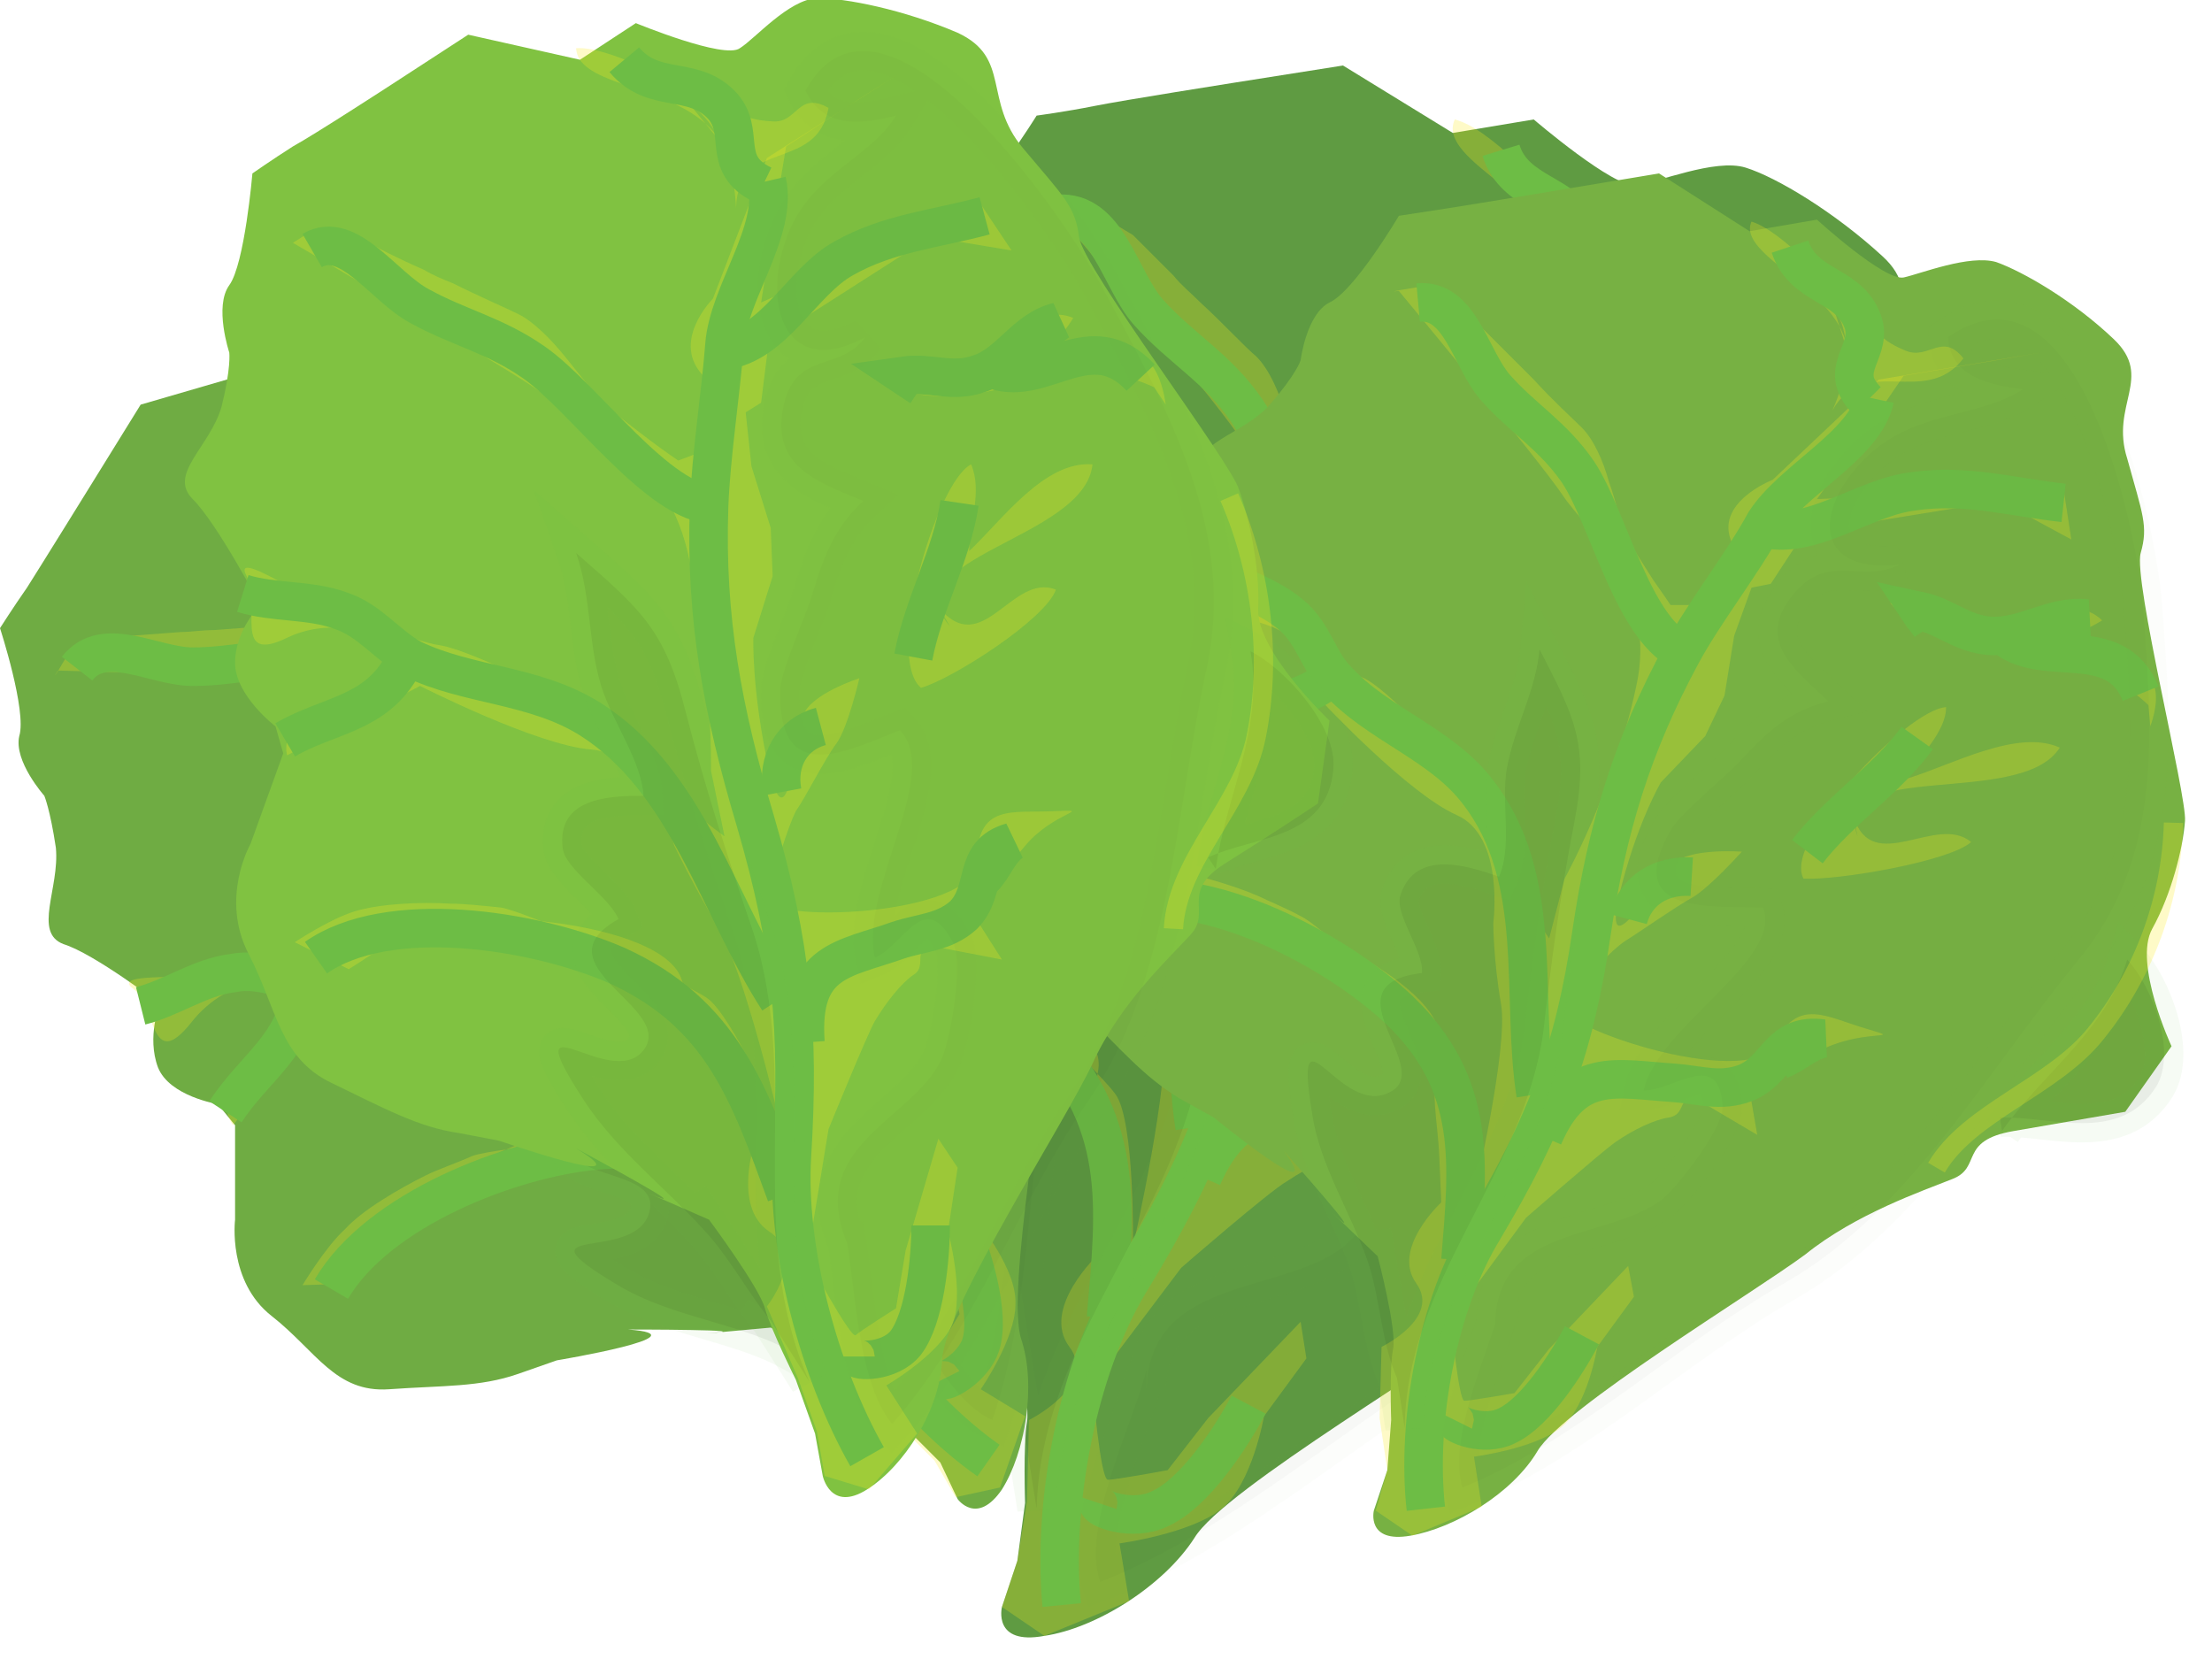 <svg xmlns="http://www.w3.org/2000/svg" version="1.0" viewBox="0 0 114.8 86.1"><switch><g><path fill="#5F9B42" d="M52 83.4s-.5 2 2.2 1.5c2.7-.4 6.2-2.6 7.8-5.1 1.5-2.5 13.3-9.4 16.4-11.9 3.1-2.4 7.2-3.9 9-4.5 1.8-.7.4-2.4 3.8-2.9 3.4-.6 6.8-1.1 6.8-1.1l2.9-3.9s-2.4-5-1.2-7.1c1.2-2.1 1.9-4.9 2.1-6.4.1-1.5-3.2-14.4-2.6-16 .5-1.6.2-2.3-.8-5.6s1.7-4.9-.7-7.1c-2.5-2.3-5.5-4.1-7.1-4.6-1.6-.5-4.6.8-5.7.9-1.1.2-5.3-3.4-5.3-3.4l-4.2.7-5.7-3.5-5.7.9s-5.7.9-7.2 1.2c-1.5.3-3 .5-3 .5s-2.8 4.5-4.2 5.2c-1.4.7-1.8 3.4-1.8 3.4s-.3.8-1.9 2.6-4.9 2.3-4.1 4.1c.8 1.8 1.1 6.7 1.1 6.7s-2.1.7-3 2.4c-.9 1.7.7 4.1.7 4.1l-.3 1.6-4.3 3.8s-3.2 2.1-3 5.5c.2 3.4-1 5.9 1.4 8.2 2.3 2.3 3.8 4 5.9 5.1l2.1 1.2s7.2 5.7 4.2 2c0 0 5.7 6.3 3 3.7l2.8 2.6s1.1 4.4.9 5.6c-.2 1.2-.1 4.2-.1 4.2l-.4 3-.8 2.4z"/><path fill="#FCED20" d="M58.6 83.1l-.5-3s3.7-.5 5.3-1.8c1.6-1.3 2.2-4.8 2.2-4.8l2.2-3-.3-1.9-4.8 5-2.1 2.7s-2.7.5-3.1.5c-.4 0-.8-4.9-.8-4.9l4.6-6.1s4.6-4 5.5-4.5c1.2-.8 2.5-1.4 3.4-1.5.7-.1.8-.6 1-.9.2-.3.6-.3 1.9.4l2.6 1.5-.4-2.7s1.6-2.1 3.1-2.3c1.5-.3-1 .9 1.5-.3s5-.4 2.5-1.2c-2.5-.7-4.2-1.9-5.7.9S62.4 54 63.8 52.7c1.3-1.3 3-3.1 3.9-3.6.9-.5 3-2 4.1-2.6 1.1-.6 3.1-2.8 3.1-2.8s-3.2-.2-4.2.7c-1 .9-4.4 6.5-3.4 2.1 1-4.4 2.6-6.9 2.6-6.9l2.7-2.7 1.2-2.5.6-3.5 1.1-2.9 1.1-.2 2-3 3.2-.5 8.7-1.4 4.3 2.3-.5-3-15.1.6 3.8-5.2 1.6-2.2 5.7-.9 2.7-.4-10 1.6-6.4 6s-3.7 1.4-2.5 3.8c1.2 2.5-1.6 3.7-1.6 3.7h-2.1s-.5-.7-1-1.5c-.6-.9-1.3-1.9-1.6-2.7-.3-.7-.6-2-1-3.3-.4-1.3-.9-2.5-1.6-3.2-.6-.5-1.7-1.7-2.9-2.8-.5-.5-1-.9-1.4-1.4l-2.1-2.1-3.5-2.1s-2.3.4-1.1.2c0 0 8.6 10.1 10 12.2C65.6 24.6 70 28 68.7 34c-1.4 6-4.4 11.4-4.4 11.4l-1 3.6s-1-1.4-1.7-3.2c-.7-1.8-1.3-5.5-3.1-6.7-.9-.6-2.2-1.9-3.5-3.1-1.2-1-2.3-2-3-2.2-.9-.4-2.1-1.5-3.3-2.5-.5-.4-1.1-.9-1.6-1.3-1.8-1.2-4.7-5.4-4.5-3.7.1 1.7-3.2 4.2.7 4 3.9-.3 6.7 2.7 4.9 3.4-.9.3-1.9.8-2.9 1.1-1 .3-2 .5-2.9.2-1.8-.5-2.1 1.1-2.1 1.1l9.4-.8s5.2 5.4 8.1 6.7c2.9 1.3 2.2 6.5 2.2 6.5s0 2.2.4 4.8c.4 2.6-1.6 11.4-1.6 11.4s.1-6.5-.9-7.9c-1-1.4-8.1-8.1-9.5-8.8-1-.5-2-1-2.7-1.2-1.7-.7-4.1-1.4-5.7-1.5-1.6-.1-4.2.3-4.2.3l2.4 2.5s.8-.1 4.2-.7c3.4-.6 15.2 4.6 14.6 8.1-.6 3.5-.1 4.2 0 6.9v2.7s-3 2.8-1.5 4.8-2.1 3.8-2.1 3.8l-.1 4.2-.5 3.1-.8 2.4 2.2 1.5 4.4-1.8z" opacity=".25"/><path fill="#FCED20" d="M99.5 35.1C95.1 30.8 88 33.7 83.7 29c2.3-.7 4.4 1 6.8 1.1 2.2.1 4.6-1.7 6.2-.2-1.2.7-2.6 1.2-4 1.5 1.7 1.6 9-.8 7 4.8m-18 6.8c-1.6-4.7 10-1.7 12.4-5.3-2.6-1.2-6.6 1-9.3 1.9.7-1.4 2.3-2.7 2.4-4.3-2.4.2-10.1 7.9-8.8 10.3 2.1.1 9-1 10.3-2.3-2.1-1.8-6.1 2.1-7.1-1.5" opacity=".25"/><path fill="none" stroke="#6DBD45" stroke-width="2" d="M55.1 83.3c-.5-5.2.8-12.2 3.5-16.7 3.8-6.2 5.5-10.6 6.7-17.7 1-6.2 2.5-11.2 5.6-16.8 1.5-2.6 3.6-5.4 5.2-7.8 1.6-2.6 6.1-4.7 6.7-7.4"/><path fill="#FCED20" d="M81.3 14.1c-.4-3.8-6.8-5.7-5.8-7.9 1.9.5 4.4 3.5 6.1 4.9 1.6 1.4 1.3 2 3.3 2.8 1.4.6 2.2-1.1 3.5.4-2.3 3-6-.4-8 3.2.9-2.1 1.4-4.3.1-6.4" opacity=".25"/><path fill="none" stroke="#6DBD45" stroke-width="2" d="M57.4 68.4c.5-5.8 1.1-10.4-3.7-15-3.8-3.6-11.6-7.5-17-6.4M57 78c-.1.3 1.8 1 3.2.3 1.8-.8 3.7-3.7 4.6-5.4m-2.4-11.8c1.9-4.3 4.4-3.4 8-3.3 1.6.1 2.8.6 4.4 0 2.1-.8 2-3 4.7-2.7-1 .2-1.7.9-2.6 1.3M67.7 48c.5-1.7 2-2.7 3.9-2.5m7.1-1.6c1.9-2.5 4.9-4.4 6.7-6.8m.9-6.7c-.2-.3-.4-.6-.7-.9 1.6.3 2.6 1.3 4.4 1.4 2.1.1 3.8-1.3 5.8-1.1-1.6.3-3.4.5-5 1.2 2.4 1.8 6.7-.4 8.2 3.4m-4.6-11.5c-3.2-.3-6-1.1-9.2-.7-3 .4-6.3 3-9.3 2.2m-4.6 7.7c-3.2-1.2-4.7-8-6.6-10.8-1.5-2.2-3.4-3.2-5.1-5.1-1.5-1.7-2.1-5.3-4.7-5.1M62 58.5c-.9-5.9.6-12.9-3.4-18.1-2.3-2.9-6.1-4.1-8.6-6.6-1.1-1.2-1.4-2.8-2.8-3.9-1.5-1.3-3.6-1.8-5.2-2.8m40.5-10.2c-2-2 .6-3-.3-4.9-.9-2-3.6-1.9-4.3-4.2M40.6 35.3c3.2-.4 5.9.5 8.7-1.4"/><path fill="#090A07" stroke="#6DBD45" stroke-width="2" d="M53.8 76.1c-1.3-2.2-1.2-5.2-2.1-7.6-1.1-2.9-2.9-5.7-3.4-8.9-1.2-7 1.7.2 4.7-1.3 2.9-1.4-3.9-6.4 2-7.1.1-1.4-1.7-3.6-1.3-4.8 1-2.7 4-1.7 6-1.1.8-1.8.1-4.3.5-6.4.4-2.5 1.8-4.7 2.1-7.2 2.2 4.1 3 5.6 2.1 10.3-.8 4.1-1.4 8.3-2 12.5-1.2 8.6-8.4 15-8.6 23.8-.6-3.9-1.3-7.9-1.9-11.8" opacity=".06"/><path fill="#090A07" stroke="#6DBD45" stroke-width="2" d="M59.5 72.2c.1-5.9 6.8-5 10.1-7.4 1-.7 3.9-4.4 3.8-5.6-.2-3.5-2.9-.9-4.9-.9.9-3.8 8.6-7.9 7.4-11-3.3-.1-8.6.5-5.7-4.6.6-1.1 3.5-3.3 4.4-4.2 1.6-1.7 3-2.9 5.3-3.5-2.2-2-4.5-3.7-2-6.6 2.1-2.4 4-.4 6.4-1.7-5.5.5-5.2-3.6-1.9-6.6 2.9-2.7 6.8-2.2 9.4-3.9-1.9-.3-4.5-.6-4.6-3.1C95.2 7.6 98.7 24.7 99 29c.5 7.7 1.3 15.2-4.1 21.5-5.5 6.5-10.3 15-18 19.3-6.6 3.7-12.7 9.5-19.8 12.3-1-2.9 1.7-8.2 2.4-11" opacity=".02"/><path fill="#090A07" stroke="#6DBD45" stroke-width="2" d="M90.5 60.6c2.5-3.4 6.4-6 7.7-10.3 1.6 1.6 3 5.5 1.7 7.6-2.2 3.5-6.4 1.7-9.5 1.9" opacity=".06"/><path fill="none" stroke="#FCED20" d="M86.5 62.8c2.1-3.4 7.2-4.8 9.8-8.1 2.9-3.6 4.7-8.1 4.7-12.6" opacity=".25"/><path fill="#77B143" d="M71.3 78.4s-.4 1.7 1.9 1.3c2.3-.4 5.3-2.2 6.6-4.4 1.3-2.2 11.2-8.2 13.9-10.2 2.6-2.1 6.1-3.3 7.6-3.9 1.6-.6.3-2 3.2-2.5l5.8-1 2.4-3.4s-2-4.3-1-6.1c1-1.8 1.6-4.2 1.7-5.6.1-1.3-2.7-12.5-2.3-13.9.4-1.4.1-2-.7-4.9-.9-2.8 1.4-4.2-.7-6.2-2.1-2-4.7-3.5-6.1-4-1.4-.4-3.9.6-4.8.8-1 .2-4.5-3-4.5-3l-3.5.6-4.7-3-4.8.8s-4.8.8-6.1 1l-2.6.4s-2.3 3.9-3.6 4.5c-1.2.6-1.5 3-1.5 3s-.2.7-1.6 2.3c-1.4 1.6-4.2 2-3.5 3.6.7 1.5.9 5.8.9 5.8s-1.8.6-2.5 2.1c-.8 1.5.6 3.5.6 3.5l-.2 1.4-3.7 3.3s-2.7 1.8-2.5 4.7c.2 3-.8 5.1 1.2 7.1s3.2 3.4 5 4.5l1.8 1s6.1 5 3.6 1.7c0 0 4.9 5.5 2.5 3.2l2.4 2.3s1 3.8.8 4.8c-.2 1-.1 3.7-.1 3.7l-.2 2.6-.7 2.1z"/><path fill="#FCED20" d="M76.9 78.2l-.4-2.6s3.1-.4 4.5-1.5 1.9-4.2 1.9-4.2l1.9-2.6-.3-1.6-4.1 4.3-1.8 2.3s-2.3.4-2.6.4c-.3 0-.7-4.2-.7-4.2l3.9-5.3s3.9-3.4 4.6-3.9c1-.7 2.1-1.2 2.8-1.3.6-.1.6-.5.8-.8.2-.2.5-.3 1.6.4l2.2 1.3-.4-2.3s1.4-1.8 2.6-2c1.3-.2-.9.8 1.3-.2s4.2-.4 2.2-1c-2.1-.6-3.6-1.7-4.8.8-1.3 2.5-12.1-1.1-11-2.2 1.1-1.1 2.5-2.7 3.3-3.2.8-.5 2.5-1.7 3.4-2.2.9-.5 2.6-2.4 2.6-2.4s-2.7-.2-3.5.6c-.9.8-3.7 5.6-2.9 1.8.9-3.8 2.2-6 2.2-6l2.3-2.4 1-2.1.5-3.1.9-2.5 1-.2 1.7-2.6 2.8-.5 7.4-1.2 3.7 2-.4-2.6-12.8.5 3.2-4.5 1.3-1.9 4.8-.8 2.3-.4-8.4 1.4-5.5 5.2s-3.1 1.2-2.1 3.3c1 2.2-1.4 3.2-1.4 3.2h-1.8s-.4-.6-.9-1.3c-.5-.8-1.1-1.7-1.4-2.3-.3-.6-.5-1.7-.9-2.8-.3-1.1-.8-2.2-1.4-2.8-.5-.5-1.5-1.4-2.5-2.5l-1.2-1.2-1.8-1.8-3-1.8s-1.9.3-1 .2c0 0 7.3 8.8 8.5 10.6 1.2 1.8 5 4.8 3.8 10-1.1 5.2-3.7 9.9-3.7 9.9l-.8 3.1s-.9-1.2-1.5-2.8c-.6-1.5-1.1-4.8-2.6-5.9-.8-.5-1.9-1.7-3-2.7-1-1-1.9-1.8-2.5-2.1-.8-.3-1.8-1.3-2.8-2.2-.5-.4-.9-.8-1.4-1.1-1.5-1.1-4-4.7-3.8-3.2.1 1.5-2.7 3.6.6 3.4 3.3-.2 5.7 2.4 4.1 3-.8.3-1.6.7-2.5.9-.9.3-1.7.4-2.5.2-1.5-.4-1.8 1-1.8 1l8-.7s4.4 4.7 6.9 5.8c2.5 1.1 1.9 5.6 1.9 5.6s0 1.9.4 4.2-1.4 9.9-1.4 9.9.1-5.6-.8-6.8c-.9-1.2-6.9-7-8.1-7.6-.9-.5-1.7-.8-2.3-1.1-1.4-.6-3.5-1.2-4.9-1.4-1.3-.1-3.6.3-3.6.3l2 2.2s.6-.1 3.5-.6 12.9 4 12.4 7.1c-.5 3.1-.1 3.7 0 6l.1 2.3s-2.6 2.4-1.3 4.2c1.3 1.8-1.8 3.3-1.8 3.3l-.1 3.7.4 2.7-.6 2.1 1.9 1.3 3.6-1.5z" opacity=".25"/><path fill="#FCED20" d="M111.5 36.6c-3.8-3.7-9.7-1.2-13.4-5.3 2-.6 3.8.9 5.7 1 1.9.1 3.9-1.5 5.3-.1-1 .6-2.2 1.1-3.4 1.3 1.4 1.4 7.6-.7 5.9 4.2m-15.2 5.7c-1.4-4.1 8.5-1.4 10.5-4.6-2.2-1-5.6.9-7.9 1.6.6-1.2 2-2.4 2-3.7-2 .1-8.5 6.9-7.4 8.9 1.8.1 7.6-.9 8.7-1.9-1.8-1.5-5.1 1.8-6.1-1.3" opacity=".25"/><path fill="none" stroke="#6DBD45" stroke-width="2" d="M74 78.3c-.5-4.5.6-10.6 3-14.5 3.2-5.4 4.7-9.2 5.6-15.4.8-5.4 2.1-9.7 4.7-14.5 1.2-2.2 3.1-4.6 4.3-6.8 1.4-2.2 5.2-4 5.7-6.4"/><path fill="#FCED20" d="M95.9 18.3c-.3-3.3-5.8-5-5-6.8 1.6.5 3.8 3.1 5.2 4.3 1.4 1.2 1.1 1.7 2.8 2.4 1.2.5 1.9-1 3 .4-2 2.6-5.1-.3-6.8 2.7.8-1.8 1.1-3.8 0-5.5" opacity=".25"/><path fill="none" stroke="#6DBD45" stroke-width="2" d="M75.8 65.4c.4-5 .9-9.1-3.2-13-3.3-3.1-9.9-6.6-14.5-5.6m17.4 26.9c-.1.2 1.5.9 2.7.3 1.5-.7 3.1-3.2 3.9-4.7m-2-10.3c1.6-3.7 3.7-3 6.8-2.8 1.3.1 2.4.5 3.7 0 1.7-.7 1.7-2.6 4-2.3-.9.2-1.4.8-2.2 1.1m-7.9-7.3c.4-1.5 1.7-2.3 3.3-2.2m6-1.3c1.6-2.1 4.2-3.8 5.7-5.9m.7-5.8c-.2-.3-.4-.5-.6-.8 1.4.3 2.2 1.2 3.7 1.3 1.8.1 3.2-1.1 5-.9-1.4.3-2.9.4-4.2 1 2.1 1.6 5.7-.3 7 2.9m-4-9.9c-2.7-.3-5.1-1-7.8-.6-2.6.3-5.3 2.6-7.9 1.9m-3.9 6.5c-2.7-1-4-7-5.6-9.4-1.3-1.9-2.9-2.8-4.3-4.4-1.3-1.5-1.8-4.6-4-4.4m6.1 41.1c-.8-5.1.5-11.2-3-15.7-1.9-2.5-5.2-3.5-7.3-5.8-1-1-1.2-2.4-2.4-3.4-1.3-1.1-3.1-1.5-4.4-2.5m34.3-8.6c-1.7-1.7.5-2.6-.3-4.3-.8-1.8-3-1.6-3.7-3.7M61.4 36.6c2.7-.4 5 .5 7.4-1.2"/><path fill="#090A07" stroke="#6DBD45" stroke-width="2" d="M72.8 72.1c-1.1-1.9-1.1-4.5-1.8-6.6-.9-2.6-2.5-5-2.9-7.7-1-6.1 1.4.2 4-1.1 2.5-1.2-3.4-5.6 1.7-6.2.1-1.2-1.5-3.1-1.1-4.1.8-2.3 3.4-1.5 5.1-.9.7-1.6.1-3.8.4-5.6.4-2.2 1.5-4 1.7-6.2 1.8 3.5 2.6 4.9 1.8 9-.7 3.6-1.2 7.2-1.6 10.8-1 7.4-7.1 12.9-7.2 20.6-.5-3.4-1.1-6.8-1.7-10.2" opacity=".06"/><path fill="#090A07" stroke="#6DBD45" stroke-width="2" d="M77.6 68.7c.1-5.1 5.7-4.3 8.6-6.4.8-.6 3.3-3.8 3.2-4.9-.2-3-2.5-.8-4.1-.8.7-3.3 7.3-6.8 6.2-9.5-2.8-.1-7.3.4-4.8-4 .5-.9 2.9-2.8 3.7-3.7 1.4-1.5 2.5-2.5 4.5-3-1.8-1.7-3.9-3.2-1.7-5.7 1.8-2 3.4-.4 5.4-1.4-4.7.5-4.4-3.1-1.6-5.7 2.5-2.3 5.7-1.9 8-3.4-1.6-.2-3.8-.6-3.9-2.7 6.8-4.7 9.8 10.1 10.1 13.8.5 6.7 1.1 13.2-3.4 18.6-4.7 5.7-8.7 13-15.2 16.7-5.6 3.2-10.8 8.2-16.7 10.6-.8-2.6 1.4-7.1 2-9.5" opacity=".02"/><path fill="#090A07" stroke="#6DBD45" stroke-width="2" d="M103.9 58.7c2.1-3 5.4-5.2 6.5-8.9 1.3 1.4 2.6 4.8 1.5 6.6-1.9 3-5.5 1.5-8.1 1.6" opacity=".06"/><path fill="none" stroke="#FCED20" d="M100.5 60.6c1.7-2.9 6.1-4.2 8.3-7 2.5-3.1 3.9-7 4-10.9" opacity=".25"/><path fill="#6FAC43" d="M49.7 77.8s1 1.4 2.3-.5c1.2-1.9 1.8-5.4 1-7.8-.8-2.4 1.3-13.8 1.5-17.2.2-3.4 1.5-6.8 2.1-8.3.6-1.6-1.3-1.6.2-4.1 1.6-2.5 3.1-5 3.1-5l-.9-4.1s-4.6-1.3-5.3-3.3c-.7-2-2.1-4-3.1-5-.9-1-11.2-6.2-11.9-7.4-.8-1.2-1.4-1.4-4.1-2.7-2.7-1.2-2.2-3.9-5.1-3.6-2.9.3-5.7 1.2-7 1.9-1.2.8-2.1 3.3-2.6 4.2-.5.8-5.2 1.4-5.2 1.4l-1.9 3.1L7.3 21l-2.6 4.2s-2.6 4.2-3.3 5.3c-.7 1-1.4 2.1-1.4 2.1s1.4 4.3 1 5.6c-.3 1.3 1.3 3.1 1.3 3.1s.3.7.6 2.7c.2 2.1-1.2 4.4.4 5 1.6.5 5 3.1 5 3.1s-.7 1.7-.1 3.3c.6 1.5 3.1 1.9 3.1 1.9l.9 1.1v4.9s-.4 3.2 1.9 5c2.3 1.8 3.3 4 6.1 3.8 2.8-.2 4.7-.1 6.7-.8l2-.7s7.8-1.3 3.7-1.6c0 0 7.3 0 4.1.2l3.3-.3s3.5 1.8 4.2 2.6c.7.8 2.7 2.5 2.7 2.5l1.9 1.9.9 1.9z"/><path fill="#FCED20" d="M53.2 73.5l-2.3-1.4s1.8-2.6 1.8-4.4c.1-1.8-1.9-4.2-1.9-4.2l-.7-3.2-1.4-.9.5 5.9.6 2.9s-1.2 2-1.4 2.2c-.2.3-3.6-2.3-3.6-2.3l-1.4-6.4s0-5.2.1-6c.2-1.2.5-2.4.9-3 .3-.5 0-.8 0-1.1-.1-.3.1-.6 1.3-1l2.4-.8-2-1.2s-.5-2.2.2-3.3c.7-1.1 0 1.2.7-1.1s2.5-3.4.7-2.3c-1.9 1.1-3.6 1.6-2.6 4.2s-8.8 8.4-8.9 6.8c-.1-1.6-.4-3.7-.2-4.6.2-.9.4-3.1.6-4.1.2-1-.1-3.5-.1-3.5s-1.9 1.9-1.9 3.1c0 1.2 1.7 6.5-.5 3.3-2.3-3.1-3.1-5.6-3.1-5.6l-.3-3.3-1-2.1-2-2.4-1.3-2.3.5-.8-.8-3 1.5-2.4 4-6.4 3.9-1.4-2.2-1.4-8.1 10-1.2-5.4-.5-2.3 2.6-4.2 1.2-1.9-4.5 7.2.3 7.5s-1.2 3.1 1.1 3.8c2.3.7 1.5 3.1 1.5 3.1l-1.2 1.3s-.7-.1-1.6-.2c-.9-.1-2-.3-2.6-.5-.6-.2-1.7-.7-2.7-1.2-1.1-.5-2.2-.9-3-.8-.7.1-2.1.2-3.5.3-.6 0-1.2.1-1.7.1-1.4.1-2.6.2-2.6.2l-3.3 1s-1 1.7-.5.8c0 0 11.5.3 13.6.6 2.1.3 6.9-.6 10 3.7 3.1 4.3 5 9.3 5 9.3l1.8 2.7s-1.5-.2-3-.7c-1.5-.6-4.3-2.3-6.1-1.9-.9.2-2.5.3-4 .5-1.4.1-2.6.3-3.2.5-.8.3-2.1.5-3.5.7-.6.1-1.2.2-1.7.3-1.8.4-6.2-.1-5 .8 1.2.9.9 4.4 3 1.8 2-2.6 5.5-2.7 5-1.2-.3.8-.6 1.7-.9 2.5-.4.8-.8 1.5-1.5 2-1.3.9-.4 2-.4 2l4.8-6.4s6.5-.2 8.9-1.4c2.5-1.2 5.5 2.3 5.5 2.3s1.4 1.3 3.4 2.5 6.5 7.5 6.5 7.5-4.2-3.8-5.6-3.9c-1.5-.1-9.8.5-11.1 1-.9.4-1.8.7-2.4 1-1.4.7-3.3 1.8-4.2 2.8-1 .9-2.2 2.9-2.2 2.9l2.9-.1s.3-.6 1.9-3.1C22.1 61 32 56.4 34 58.8c2 2.4 2.7 2.5 4.5 3.9l1.8 1.5s.1 3.5 2.3 3.7c2.2.2 1.3 3.5 1.3 3.5l2.7 2.5 1.9 1.9 1.1 1.9 2.3-.5 1.3-3.7z" opacity=".25"/><path fill="#FCED20" d="M44.8 20.1c-5.3.4-7.4 6.5-12.9 6.6.9-1.9 3.1-2.2 4.5-3.7 1.3-1.3 1.5-3.9 3.4-4-.2 1.2-.6 2.3-1.3 3.4 2-.1 4.5-6.2 7.1-1.7m-5.7 15.2c-4-1.6 4.5-7.3 3.5-10.9-2.3 1-3 4.8-4 7-.5-1.2-.5-3-1.5-4-1.2 1.6-.5 10.9 1.8 11.5 1.3-1.3 4.4-6.3 4.3-7.8-2.3.3-2 5.1-5 3.7" opacity=".25"/><path fill="none" stroke="#6DBD45" stroke-width="2" d="M51.3 75.8c-3.7-2.6-7.5-7.4-8.9-11.8-1.9-5.9-3.8-9.6-7.8-14.4-3.5-4.2-6-8-7.8-13.1-.9-2.4-1.5-5.4-2.2-7.7-.8-2.5.4-6.5-1-8.5"/><path fill="#FCED20" d="M20.8 19.7c-2.7-2-7.6 1.1-8.4-.8 1.4-.9 4.8-.8 6.6-1.1 1.8-.2 2 .3 3.7-.5 1.2-.6.5-2 2.3-2 .7 3.2-3.6 3.6-2.4 6.9-.8-1.7-2.1-3.3-4.1-3.7" opacity=".25"/><path fill="none" stroke="#6DBD45" stroke-width="2" d="M42.9 65.9c-3.5-3.6-6.2-6.7-11.9-6.2-4.5.4-11.4 3.1-13.8 7.2m31.7 4.7c.1.2 1.6-.6 2-1.8.5-1.6-.4-4.5-1-6m-9-5.3c-1.7-3.6.2-4.7 2.3-6.9.9-1 2-1.5 2.5-2.8.6-1.8-.8-3 .9-4.5-.4.8-.4 1.6-.6 2.4m-10.7 1c-.8-1.3-.6-2.8.5-3.9m3-5.5c-.5-2.6-.1-5.6-.7-8.1m-3.8-4.4c-.3 0-.6-.1-1-.1 1.1-.9 2.3-.9 3.4-1.9 1.2-1.3 1.3-3.1 2.6-4.3-.7 1.2-1.6 2.5-2 3.8 2.6-.5 3.5-4.5 6.8-3.3M34 16.4c-2 1.8-4.1 3.2-5.6 5.4-1.5 2.1-1.6 5.7-3.8 7.2m2.4 7.3c-2.6 1.4-7.9-1.6-10.8-2-2.3-.3-4 .3-6.2.3-2 0-4.6-1.7-6 .1m35 22.6c-4.4-2.8-8.1-7.7-13.7-8.1-3.2-.2-6.1 1.5-9.1 1.7-1.4.1-2.6-.7-4.1-.4-1.7.2-3.2 1.3-4.8 1.7m16-31.6c-2.4.1-1.6-2.1-3.4-2.6-1.9-.6-3.2 1.2-5.2.3m-3 39.4c1.5-2.3 3.6-3.4 4-6.4"/><path fill="#090A07" stroke="#6DBD45" stroke-width="2" d="M45.9 72.5c-2.1-.4-4.1-2.2-6.2-3-2.5-1-5.4-1.4-7.8-2.9-5.3-3.2 1.1-1 1.8-3.7s-6.4-1.2-3.6-5.3c-.8-.8-3.3-1-3.8-1.9-1.2-2.1 1.1-3.5 2.7-4.4-.8-1.5-2.8-2.6-3.9-4-1.4-1.7-2-3.8-3.6-5.4 3.9.9 5.4 1.3 7.9 4.5 2.2 2.9 4.6 5.6 7 8.4 4.9 5.6 5 13.9 10.7 19-2.9-1.9-5.9-3.7-8.8-5.5" opacity=".06"/><path fill="#090A07" stroke="#6DBD45" stroke-width="2" d="M46.6 66.7c-3.8-3.4.5-7.2.8-10.7.1-1-.7-5-1.5-5.7-2.4-1.9-2.2 1.4-3.4 2.6-2-2.8-.3-10-3.1-11-1.9 2.1-4.6 5.8-6.2 1-.3-1-.2-4.1-.3-5.2-.2-2-.2-3.5.7-5.4-2.5.3-5 .8-5.4-2.5-.4-2.7 2-2.8 2.5-5-2.8 3.8-5.2 1.3-5.4-2.5-.1-3.4 2.4-5.6 2.7-8.2-1.3 1.1-3 2.5-4.6 1.2.9-8.2 14.1-.7 17 1.6 5.3 4 10.6 7.8 11.7 14.8 1.2 7.2 4 15.1 2.5 22.4-1.3 6.3-1 13.5-3.1 19.6-2.5-1.1-4.4-5.8-5.8-7.8" opacity=".02"/><path fill="#090A07" stroke="#6DBD45" stroke-width="2" d="M56.4 40.4c-.9-3.5-.3-7.5-2.4-10.8 1.9-.1 5.3 1.2 5.9 3.3 1 3.4-2.5 5.1-4.1 7.1" opacity=".06"/><path fill="none" stroke="#FCED20" d="M55.6 44.1c-1.1-3.2.9-7.3.2-10.8-.7-3.9-2.7-7.6-5.6-10.2" opacity=".25"/><path fill="#80C241" d="M42.7 76.6s.4 1.9 2.3.7 3.8-4.1 3.9-6.8c.2-2.7 6.4-12.3 7.8-15.3 1.4-3.1 4-5.5 5.1-6.7 1.1-1.2-.6-2.2 1.8-3.7s4.8-3.1 4.8-3.1l.6-4.3s-3.8-3.6-3.7-5.8c.1-2.2-.5-4.8-1-6.2-.4-1.4-8.1-11.5-8.3-13.1-.2-1.6-.8-2.1-2.9-4.6-2.1-2.5-.6-4.7-3.4-6C46.9.5 43.9-.1 42.4-.1c-1.5.1-3.2 2.1-4 2.6-.8.6-5.4-1.3-5.4-1.3l-2.9 1.9-5.8-1.3-4 2.6s-4 2.6-5.1 3.2c-1.1.7-2.1 1.4-2.1 1.4s-.4 4.7-1.2 5.8c-.8 1.1 0 3.5 0 3.5s.1.8-.4 2.8c-.6 2.1-2.8 3.5-1.5 4.8 1.3 1.3 3.5 5.5 3.5 5.5s-1.3 1.3-1.3 3 2.1 3.3 2.1 3.3l.4 1.4-1.7 4.7s-1.6 2.8-.1 5.7c1.5 2.9 1.6 5.4 4.3 6.7 2.7 1.3 4.5 2.3 6.6 2.6l2.1.4s7.8 2.7 4 .4c0 0 6.9 3.7 3.7 2.3l3.2 1.4s2.6 3.5 2.9 4.6c.3 1.1 1.6 3.7 1.6 3.7l1 2.8.4 2.2z"/><path fill="#FCED20" d="M47.6 74.4L46 71.9s2.6-1.5 3.4-3.1c.7-1.6-.2-4.9-.2-4.9l.5-3.3-1-1.5-1.7 5.8-.5 3s-1.9 1.2-2.1 1.4c-.3.1-2.5-4-2.5-4l1.1-6.7s2-4.9 2.4-5.6c.6-1 1.4-2 2-2.4.5-.3.3-.8.4-1.1s.3-.5 1.6-.2l2.6.5-1.4-2.2s.4-2.3 1.5-3c1.1-.7-.4 1.1 1.1-.7s3.7-1.9 1.5-1.8c-2.2.1-4-.4-4 2.6 0 2.9-11.4 3.3-10.9 1.8.5-1.6 1.1-3.6 1.5-4.4.5-.7 1.5-2.7 2.1-3.5.6-.8 1.2-3.4 1.2-3.4s-2.5.8-2.9 1.9c-.4 1.1-.8 7-1.8 2.8-.9-4.1-.8-6.8-.8-6.8l1-3.2-.1-2.5-1-3.2-.3-2.8.8-.5.4-3.2 2.3-1.5 6.1-3.9 4.2.7-1.6-2.4-11.4 5.1.9-5.7.4-2.4 4-2.6 1.9-1.2-6.9 4.4-2.8 7.3s-2.3 2.3-.4 4.1c1.9 1.8.2 3.7.2 3.7l-1.6.6s-.6-.4-1.4-1c-.8-.6-1.7-1.3-2.3-1.8-.5-.5-1.3-1.5-2.1-2.5s-1.7-1.9-2.5-2.3c-.6-.3-2-.9-3.4-1.6-.5-.2-1-.4-1.5-.7-1.4-.6-2.5-1.2-2.5-1.2l-3.5-.7-.8.5s10.6 6.2 12.5 7.5c1.9 1.4 6.7 3 8 8.6C37 34.4 36.9 40 36.9 40l.7 3.4s-1.3-.9-2.6-2.2c-1.2-1.3-3.2-4.4-5-4.9-.9-.3-2.5-1-3.9-1.6-1.3-.6-2.6-1.1-3.2-1.2-.8-.1-2.2-.6-3.5-1.2-.6-.2-1.2-.4-1.7-.6-1.8-.5-5.7-3.3-4.9-1.8.8 1.5-.8 4.6 2.1 3.2 2.9-1.4 6.2.3 5.1 1.5-.6.6-1.2 1.3-1.8 1.9-.6.6-1.3 1-2.1 1.1-1.6.2-1.2 1.6-1.2 1.6l6.9-3.6s6.1 3.1 8.9 3.3c2.8.2 4.3 5 4.3 5s.9 1.9 2.2 4.1c1.4 2.2 3.3 10.4 3.3 10.4s-2.5-5.7-3.8-6.6c-1.3-.9-9.4-4.5-10.7-4.7-1-.1-1.9-.2-2.6-.2-1.6-.1-3.7 0-5 .4-1.3.4-3.1 1.6-3.1 1.6l2.8 1.4s.5-.3 2.9-1.9c2.4-1.5 13.5-.7 14.4 2.5 1 3.2 1.6 3.7 2.7 6l1.1 2.3s-1.2 3.4.7 4.7c2 1.3-.1 3.9-.1 3.9l1.6 3.7 1 2.8.4 2.3 2.3.7 2.5-2.9z" opacity=".25"/><path fill="#FCED20" d="M59.9 20.1c-5.1-2.4-9.3 2.3-14.5-.4 1.5-1.3 3.8-.5 5.6-1.1 1.7-.6 2.8-2.9 4.7-2.1-.6 1-1.5 1.8-2.5 2.5 1.9.9 6.5-3.5 7.3 2M49.3 32.5c-3.1-3.6 7-4.5 7.4-8.4-2.5-.2-4.7 2.9-6.4 4.5 0-1.4.7-3.1.1-4.5-1.8.9-4.5 10-2.6 11.6 1.7-.5 6.5-3.6 7-5.1-2.3-.9-3.8 3.7-6.1.9" opacity=".25"/><path fill="none" stroke="#6DBD45" stroke-width="2" d="M45 75.6c-2.5-4.4-4.2-10.8-3.9-15.6.4-6.5 0-10.9-1.9-17.4-1.7-5.7-2.6-10.5-2.4-16.3.1-2.7.6-5.8.8-8.4.2-2.7 2.8-5.9 2.2-8.5"/><path fill="#FCED20" d="M37.5 7.5c-1.8-3.2-7.5-2.8-7.6-5 1.7-.1 4.8 1.7 6.6 2.4 1.8.7 1.7 1.3 3.6 1.4 1.3.1 1.3-1.6 2.9-.7-.6 3.4-4.7 1.5-4.8 5.2-.1-2.1-.7-4.2-2.5-5.5" opacity=".25"/><path fill="none" stroke="#6DBD45" stroke-width="2" d="M40.8 62c-1.9-5.2-3.3-9.4-8.8-11.9-4.4-1.9-11.9-3-15.6-.4m28 20.7c0 .3 1.8.3 2.6-.7 1-1.3 1.3-4.4 1.3-6.1m-6.5-9.5c-.3-4.3 2-4.3 4.8-5.3 1.2-.4 2.4-.4 3.4-1.3 1.3-1.3.4-3.2 2.5-3.8-.7.5-.9 1.3-1.5 1.9m-10.4-4.5c-.3-1.6.5-3 2-3.4m4.8-3.6c.5-2.7 2-5.3 2.4-8m-2-6l-.9-.6c1.4-.2 2.5.4 3.9-.1 1.6-.5 2.4-2.3 4.1-2.7-1.1.8-2.4 1.5-3.3 2.5 2.6.9 5-2.4 7.6.4m-8.1-8.4c-2.6.7-5 .9-7.3 2.2-2.2 1.2-3.6 4.5-6.3 4.8m-.4 8c-2.9 0-6.8-5.6-9.4-7.4-2-1.4-3.9-1.8-5.9-2.9-1.9-1-3.7-4-5.6-2.9m24.2 38.9c-3.1-4.8-4.7-11.4-9.8-14.6-2.9-1.8-6.3-1.7-9.2-3.1-1.3-.7-2.2-2-3.7-2.5-1.6-.6-3.5-.4-5.1-.9m27-21.2c-2.3-1.1-.8-2.8-2.2-4.2-1.5-1.5-3.5-.5-5-2.3M14.8 38.4c2.2-1.3 4.7-1.3 6.1-3.9"/><path fill="#090A07" stroke="#6DBD45" stroke-width="2" d="M41.2 69.8c-1.8-1.5-3-4.2-4.7-6-2-2.2-4.5-4.1-6.2-6.7-3.7-5.7 1.4-.4 3.1-2.6 1.7-2.2-5.6-4.4-1.3-6.8-.5-1.2-2.8-2.6-2.9-3.7-.3-2.6 2.4-2.7 4.2-2.7-.1-1.8-1.6-3.8-2.2-5.7-.7-2.3-.5-4.6-1.3-6.9 3.3 2.9 4.6 3.9 5.7 8.3 1 3.9 2.2 7.6 3.5 11.4 2.5 7.8-.5 15.6 2.9 23.3-2-3.2-4.1-6.4-6.2-9.6" opacity=".06"/><path fill="#090A07" stroke="#6DBD45" stroke-width="2" d="M44 64.6c-2.2-5.1 3.2-6.4 4.8-9.5.5-.9 1.2-5 .7-6.1-1.5-3-2.6.1-4.1.7-.8-3.6 3.5-9.5 1.3-11.8-2.6 1-6.4 3.1-6.2-2.2.1-1.1 1.4-3.9 1.7-5 .6-2 1.2-3.4 2.6-4.7-2.4-1-4.9-1.8-4.1-5.1.7-2.7 2.9-1.6 4.2-3.4-4 2.2-5.4-1.5-4.1-5.1C42 9 45.1 8.3 46.5 6c-1.6.4-3.7.8-4.7-1.3 4-7.2 13.5 6.6 15.4 10.2 3.5 6.5 7 12.8 5.4 19.9-1.6 7.4-1.9 16.2-6.1 22.3-3.6 5.2-6 12.1-10.2 16.8-1.9-2.3-1.9-7.6-2.5-10.3" opacity=".02"/><path fill="#090A07" stroke="#6DBD45" stroke-width="2" d="M63.1 45.1c.5-3.8 2.5-7.2 1.8-11.3 1.8.9 4.5 3.9 4.3 6.1-.3 3.7-4.2 3.5-6.5 4.6" opacity=".06"/><path fill="none" stroke="#FCED20" d="M60.9 48.2c.2-3.6 3.6-6.4 4.3-10 .8-4 .3-8.5-1.4-12.4" opacity=".25"/></g></switch></svg>
